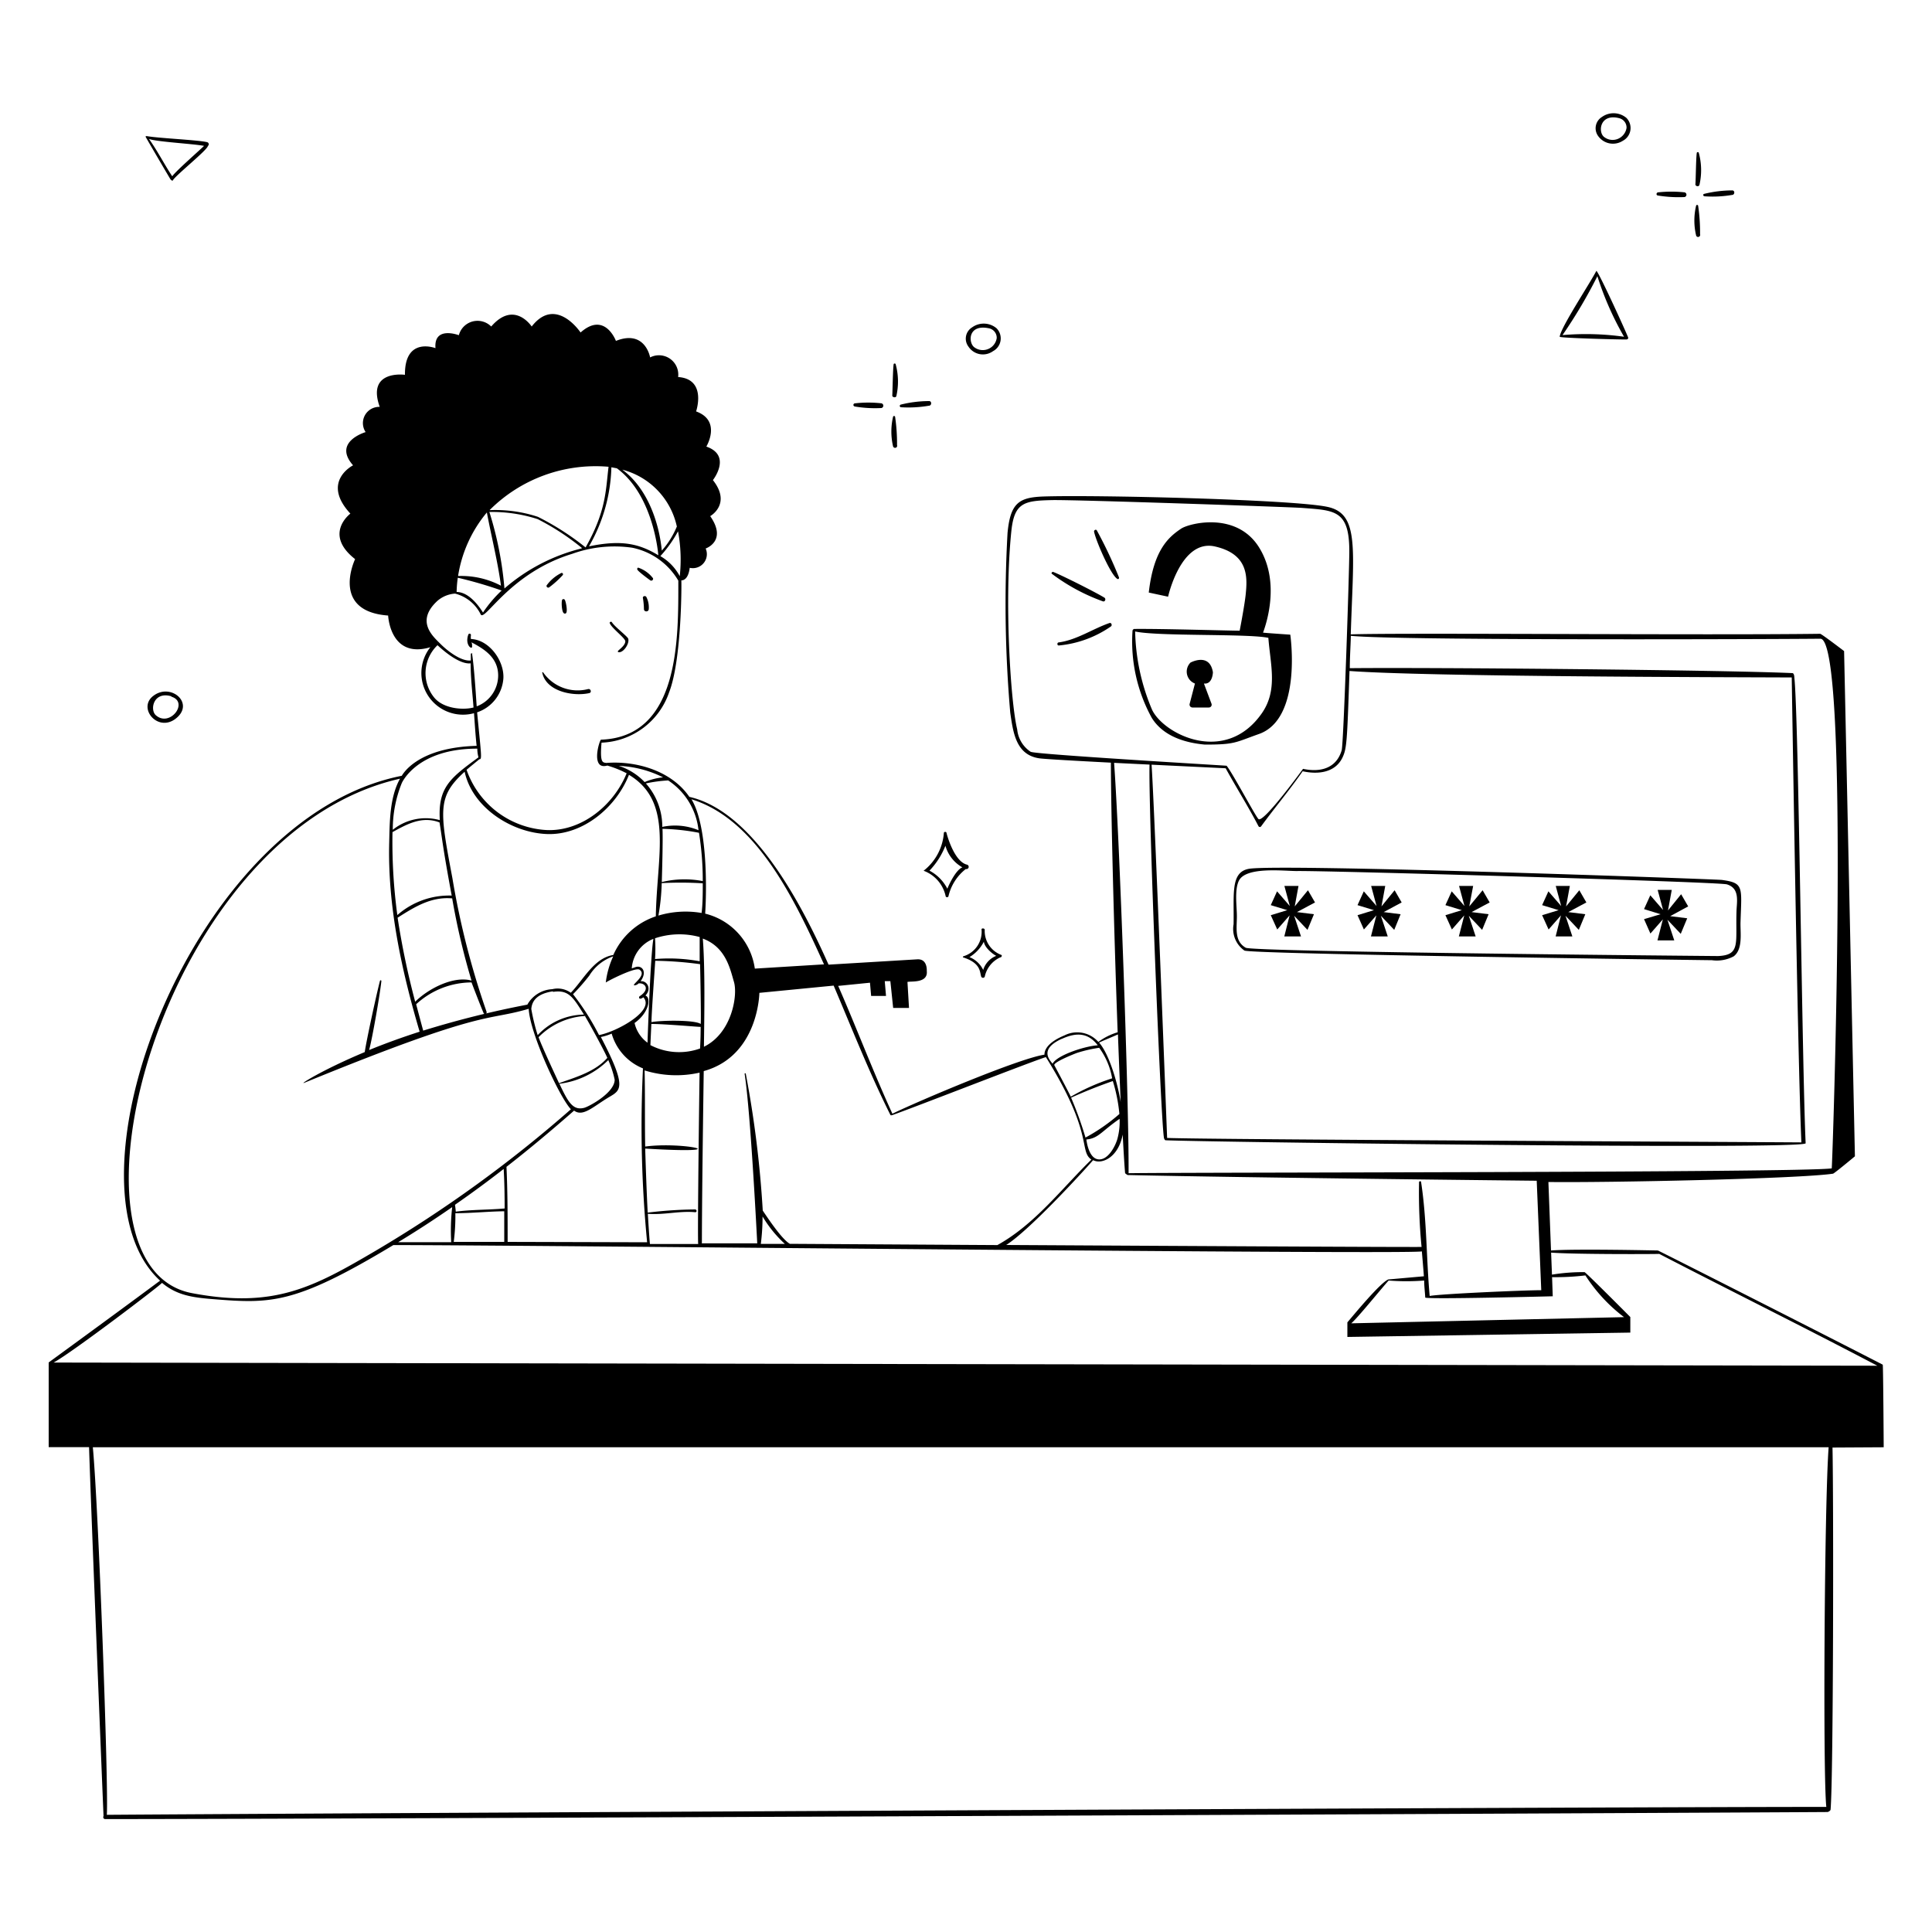 <svg xmlns="http://www.w3.org/2000/svg" viewBox="0 0 400 400" id="Enter-Password-2--Streamline-Milano.svg" height="400" width="400"><desc>Enter Password 2 Streamline Illustration: https://streamlinehq.com</desc><g fill="#000000"><path d="M129.46 132.78c0 0.7 -0.86 1.4 -1.34 1.82s0 0.48 0.24 0.42c0.92 -0.18 2 -1.86 1.7 -2.8 -0.2 -0.5 -2.8 -2.46 -3.38 -3.4 -0.14 -0.22 -0.54 0 -0.44 0.18 0.32 1 3.26 3.14 3.22 3.78zm3.64 -9a15.18 15.18 0 0 1 0.22 2.32c0 0.64 0.98 0.64 1 0a4.7 4.7 0 0 0 -0.5 -2.5c-0.18 -0.32 -0.76 -0.2 -0.72 0.18zm-16.36 3.18a0.34 0.34 0 0 0 0.44 0c0.38 -0.34 0 -2.34 -0.24 -2.76a0.32 0.32 0 0 0 -0.56 0c-0.18 0.46 -0.08 2.5 0.36 2.76zm-3.06 -5.34a19.74 19.74 0 0 0 2.82 -2.54 0.28 0.28 0 0 0 -0.26 -0.46 8.32 8.32 0 0 0 -3.08 2.6 0.36 0.36 0 0 0 0.52 0.4zm20.96 -1.46a0.38 0.38 0 0 0 0.56 -0.44 6.44 6.44 0 0 0 -3.08 -2.2 0.3 0.3 0 0 0 -0.12 0.48c0.3 0.44 2.16 1.82 2.64 2.16zM122 143.5c0.56 -0.12 0.32 -0.94 -0.22 -0.84a8.7 8.7 0 0 1 -9.32 -3.44 0.12 0.12 0 0 0 -0.2 0c0.76 3.96 6.42 5.02 9.74 4.28zm145.14 -12.1s-5.02 -0.34 -5.64 -0.42c0.74 -2 3.46 -10.28 -0.58 -17.24 -4.58 -8 -14.66 -5.42 -16.36 -4.3 -2.64 1.76 -5.72 4.42 -6.72 13.24l4 0.86s2.64 -12 9.7 -10.4 6.72 6.48 6.36 10c-0.2 1.88 -0.92 5.8 -1.24 7.44 -2 0 -16.66 -0.44 -21.88 -0.36a0.52 0.52 0 0 0 -0.3 0.32 32.82 32.82 0 0 0 4 18.12c2.36 3.74 6.76 5.12 10.98 5.5 6.24 0 6.2 -0.42 11.1 -2.16 9.14 -3.1 6.58 -20.6 6.58 -20.6zm-28.62 15.54a43.7 43.7 0 0 1 -3.5 -16.2c4.68 1.04 23.5 0.42 27.58 1.32 0.42 5.56 2 10.78 -1.34 15.6 -7.58 10.86 -20.36 4.34 -22.74 -0.72z" stroke-width="1"></path><path d="M251.12 139.18c-0.68 -4.16 -4.64 -2 -4.64 -2a2.64 2.64 0 0 0 0.92 4.34l-1.1 4.22a0.6 0.6 0 0 0 0.58 0.74h3.38a0.58 0.58 0 0 0 0.56 -0.8l-1.56 -4.16c1.82 0.2 1.86 -2.34 1.86 -2.34zm-24.6 -29.08c0.38 1.88 3.38 8.82 4.78 9.74 0.2 0.14 0.42 0 0.38 -0.28a90 90 0 0 0 -4.58 -9.72c-0.16 -0.34 -0.66 -0.08 -0.58 0.26zm2.14 13.64c-1.78 -1.1 -8.9 -4.68 -10.64 -5.34 -0.22 0 -0.42 0.26 -0.24 0.4a40 40 0 0 0 10.56 5.7c0.44 0.16 0.7 -0.5 0.32 -0.76zm1.02 5.26c-3.46 1.2 -6.76 3.5 -10.46 4 -0.38 0 -0.42 0.64 0 0.64a22.54 22.54 0 0 0 10.78 -3.94c0.32 -0.22 0.12 -0.86 -0.32 -0.7zm33.42 58.4 3.42 1.04 -3.42 1.04 1.34 2.96 2.56 -2.92 -1.1 4.36h3.46l-1.42 -4.28 2.76 2.92 1.34 -3.24 -3.52 -0.44 3.74 -2 -1.46 -2.52 -2.74 3.34 0.78 -4.24h-2.92l1.12 4.16 -2.64 -3.04 -1.3 2.86zm19.28 5.04 2.58 -2.92 -1.12 4.36h3.48l-1.42 -4.28 2.76 2.92 1.32 -3.24 -3.5 -0.44 3.72 -2 -1.46 -2.52 -2.72 3.34 0.78 -4.24h-2.92l1.12 4.16 -2.64 -3.04 -1.3 2.86 3.4 1.04 -3.4 1.04 1.32 2.96zm18.22 0 2.56 -2.92 -1.12 4.36h3.48l-1.42 -4.28 2.76 2.92 1.34 -3.24 -3.52 -0.44 3.74 -2 -1.46 -2.52 -2.76 3.34 0.8 -4.24h-2.92l1.12 4.16 -2.64 -3.04 -1.3 2.86 3.4 1.04 -3.4 1.04 1.34 2.96zm20.02 0 2.56 -2.92 -1.1 4.36h3.46l-1.42 -4.28 2.76 2.92 1.34 -3.24 -3.52 -0.44 3.74 -2 -1.46 -2.52 -2.74 3.34 0.78 -4.24h-2.92l1.12 4.16 -2.64 -3.04 -1.3 2.86 3.42 1.04 -3.42 1.04 1.34 2.96zm21.08 0.84 2.58 -2.94 -1.12 4.36h3.48l-1.42 -4.28 2.76 2.92 1.34 -3.22 -3.52 -0.44 3.72 -2.02 -1.46 -2.52 -2.72 3.36 0.78 -4.26h-2.92l1.12 4.16 -2.64 -3.04 -1.3 2.86 3.42 1.06 -3.42 1.02 1.32 2.98z" stroke-width="1"></path><path d="M258.56 179.88c-3.84 0.7 -3.04 5.24 -3.16 11.48a5.46 5.46 0 0 0 2.24 5.44c1.14 0.76 96.6 2 96.8 2a7.4 7.4 0 0 0 4.5 -0.8c2 -1.5 1.32 -5.08 1.42 -7.2 0.22 -7.18 0.74 -8 -3.88 -8.62 -1.82 -0.18 -91.64 -3.4 -97.92 -2.3zm98.98 3.22c2.48 0.76 2.14 3.1 2 5.16 -0.28 6.94 0.98 9.48 -3.86 9.68 -0.2 0 -96.18 -0.84 -97.76 -1.72 -2.44 -1.38 -1.82 -4.22 -1.84 -6.58 0 -2 -0.52 -5.4 0.42 -7.3 1.46 -2.96 9.32 -2 12 -2 5.5 -0.12 87.5 2.24 89.04 2.76z" stroke-width="1"></path><path d="M390 299.64s-0.1 -17.04 -0.2 -17.1c-8 -4.14 -46.42 -23.64 -46.56 -23.64s-17.18 -0.38 -22.12 0l-0.54 -14.18c12.38 0.16 51.74 -0.66 58.92 -1.72 0.22 0 4.54 -3.6 4.54 -3.6l-2.24 -104.6s-4.68 -3.58 -4.96 -3.58c-23.26 0.32 -87.24 -0.24 -97.18 0.12 0.56 -17.76 1.84 -25 -4.84 -26.4 -7.22 -1.54 -48.34 -2.52 -58.92 -2.14 -4.94 0.2 -6.72 1.36 -7.3 7.54a262 262 0 0 0 0.56 37.2c0.6 4.14 1.18 8.74 6 9.46 1.12 0.16 7.54 0.52 14.84 0.9 0 9.28 0.62 34.62 1.4 55.82a12.76 12.76 0 0 0 -4 2 5.82 5.82 0 0 0 -7 -1.36c-4.46 1.84 -4.12 3.86 -4.16 4 -5.26 0.76 -26.18 9.64 -31.48 12.22 -4 -8.72 -7.38 -17.68 -11.22 -26.46l6.58 -0.66 0.24 2.74h3.08l-0.26 -3.06h1.16l0.58 5.54h3.28l-0.32 -5.38c0.72 -0.2 4.28 0.32 4 -2.26 0 -0.2 0.14 -2.56 -2 -2.42l-18.34 1.1C166 187.26 156 168 142.72 164.98c-3.64 -5.34 -10.92 -7.52 -17.2 -7.02 -0.76 -0.12 -1.34 0 -0.98 -4.2a15.4 15.4 0 0 0 14 -10.44c2.64 -6.8 2.58 -22.98 2.52 -23.16 0.56 0 1.46 -0.4 1.74 -2.6a2.9 2.9 0 0 0 3.3 -4s4.54 -1.54 0.94 -6.7c0 0 4.48 -2.5 0.56 -7.46 0 0 4 -5.08 -1.36 -6.94 0 0 3.22 -5.34 -2.12 -7.28 0 0 2.3 -6.7 -3.72 -7.12A4 4 0 0 0 134.6 74s-1 -5.84 -7.08 -3.42c0 0 -2.3 -6.2 -7.32 -1.74 0 0 -5.1 -7.7 -10.12 -1.24 0 0 -3.6 -5.52 -8.38 0a4 4 0 0 0 -6.7 1.8s-5.22 -2 -4.84 2.68c0 0 -6.4 -2.48 -6.32 5.52 0 0 -8 -1.12 -5.22 6.64a3.36 3.36 0 0 0 -2.92 5.22s-6.9 2 -2.6 6.88c0 0 -6.7 3.36 -0.56 10 0 0 -5.66 4.22 0.98 9.42 0 0 -5.2 10.8 6.84 11.68 0 0 0.38 9.04 8.74 6.56a8.62 8.62 0 0 0 9.04 13.66c0.16 2.24 0.3 4.52 0.54 6.76 -12.14 0.34 -15.2 5.72 -15.5 6.2 -43.5 8.58 -71.78 84.76 -50 104.56 -0.2 0 2 -1.42 -23.1 16.9v17.54h8.36C18.82 312 21.42 376 21.44 376a0.4 0.4 0 0 0 0.32 0.62c46.44 0 330.28 -1.28 356.6 -1.46 0.14 0 0.62 -0.26 0.64 -0.5 0.58 -6.48 0.64 -63.18 0.4 -74.96zm-68.66 -35.22a51.54 51.54 0 0 0 6.9 -0.36 33.64 33.64 0 0 0 8 8.64l-56.48 1.28c1.28 -1.06 6.2 -7.16 7.74 -8.86a47.6 47.6 0 0 0 7.36 0c0 1.18 0.16 2.36 0.22 3.52 0 0.42 26.4 -0.26 26.4 -0.26zm-27.12 -19.7c0 -0.24 -0.42 -0.16 -0.42 0a116.32 116.32 0 0 0 0.52 13.44c-0.24 0 4.6 0.12 -86 -0.4 4.54 -2.86 14.88 -14 18 -17.56 1.82 0.96 5.24 -0.58 6.12 -5.3 0.18 3.36 0.34 6.14 0.5 8 0 0 0.48 0.42 0.58 0.38 24 0.54 84.64 1.18 84.64 1.18l0.94 22.66c-3.6 0 -21.18 0.78 -23.1 1.2 -0.7 -7.7 -0.58 -15.8 -1.78 -23.6zm-62.42 -13.08a13.42 13.42 0 0 1 -0.48 4.24c-0.48 1.58 -2 4.44 -4 4.14s-2.38 -4 -2.4 -4.1c2.52 -0.24 3.08 -1.66 6.88 -4.28zm-7.06 3.88a76.72 76.72 0 0 0 -2.98 -8.26c2.84 -1.28 5.7 -2.42 8.64 -3.44a33.78 33.78 0 0 1 1.36 6.82 38.5 38.5 0 0 1 -7.02 4.88zm54.66 -96.6c16 1.18 77 1.28 91.56 1.34 0 0 1.24 80.26 2 96.26 -17.02 -0.12 -121.8 -0.58 -131.32 -0.92 0 0 -2.64 -69.12 -3.22 -77.28l15.34 0.74c2.2 4 4.72 8 6.8 12a0.32 0.32 0 0 0 0.56 0c2.8 -3.84 5.88 -7.48 8.58 -11.38 3.06 0.68 6.64 0.36 8.2 -2.74 0.94 -1.94 1 -3.18 1.5 -18.02zm-66 16.74a6.28 6.28 0 0 1 -2.8 -4.64c-1.4 -5.74 -2.7 -26.94 -1.2 -41.16 0.62 -5.84 2.72 -6.2 8.42 -6.32 5 -0.1 49.38 1.44 51.8 1.62 6.68 0.52 9.76 0.4 9.74 9.02 0 4 -1.18 39.78 -1.58 41.16 -1.14 3.86 -4.58 4.58 -8 3.84 0 0 -8.18 11.28 -9.22 10.4 -0.6 -0.52 -5.3 -9.42 -6.6 -11.04 -0.1 -0.04 -39.5 -2.34 -40.52 -2.88zm24.6 2.64c-0.28 7.78 2.34 74.48 3 77.36 0 0 0.14 0.42 0.32 0.42 7.86 0.36 132.6 2 132.52 0.62 -0.74 -16 -1.46 -88.6 -2.34 -96.4 0 0 0 -0.92 -0.4 -0.94 -14.56 -0.66 -75.58 -1.2 -91.64 -1.02 0 -2.16 0.16 -4.44 0.22 -6.7 9.76 1.02 90.94 0.68 97.2 0.6s2.48 109.64 2.36 109.66c-6.4 0.9 -132.32 0.8 -145.58 1 0.1 -14.14 -1.9 -70.2 -3 -84.96zm-6.54 55.88c0.18 4.98 0.38 9.7 0.56 14 -0.52 -3.44 -2.26 -9.8 -4.46 -12.32 0.56 -0.3 2.66 -1.14 3.86 -1.68zm-3.88 2.76a15.1 15.1 0 0 1 2.68 6.32 43.1 43.1 0 0 0 -8.56 3.8c-1.08 -2.18 -3.4 -6.48 -3.42 -6.54 -0.14 -0.64 4.28 -2.38 4.68 -2.52a28.12 28.12 0 0 1 4.58 -1.06zm-7.72 -1.86c3.06 -1.4 5.46 -1.24 7.42 1.34 -2.46 0.12 -8.44 2 -9.36 3.82 -0.36 -0.58 -3.06 -2.9 1.9 -5.16zm-35.46 15.78c0 0.12 0.36 0 0.38 0 5.58 -2 29.1 -11.2 31.76 -12 10 16 6.78 19.38 9.42 21.22 -6.26 6.12 -11.7 13.4 -19.46 17.7l-42.96 -0.26c-1.7 -0.92 -4.9 -5.82 -5.62 -6.88a220.62 220.62 0 0 0 -3.52 -28.36c0 -0.14 -0.26 0 -0.24 0 1.28 8.24 2.6 34.92 2.62 35.14h-11.52c0.16 -0.32 -0.12 3.16 0.44 -35.66 11.38 -3.16 11.52 -16.2 11.52 -16.2l15.38 -1.5c3.82 8.98 7.4 18.08 11.76 26.8zm-21.9 26.68h-4.98a45.48 45.48 0 0 0 0.36 -5.68 25.36 25.36 0 0 0 4.62 5.68zm-69.08 -0.36h-10.98c3.8 -2.3 7.54 -4.74 11.18 -7.26a42.98 42.98 0 0 0 -0.2 7.26zm0.86 -6c3.36 0 6.76 -0.36 10.12 -0.4v6.34h-10.46a41.74 41.74 0 0 0 0.34 -5.84zm0 -1.8q5.1 -3.54 10 -7.36c0.16 2.72 0.2 5.46 0.2 8.18 -3.36 0.3 -6.78 0.22 -10.12 0.66a12.24 12.24 0 0 0 -0.16 -1.38zm10.82 7.74c0 -5.18 0 -10.36 -0.24 -15.54 4.78 -3.72 9.42 -7.62 14 -11.64 1.86 1.38 4 -0.88 7.28 -2.82 2.4 -1.42 3.72 -2 -1.74 -12.42a11.02 11.02 0 0 0 2.24 -0.7 11.02 11.02 0 0 0 6.48 7.2 249.28 249.28 0 0 0 0.86 36zM93.62 186a144.38 144.38 0 0 0 4 17.02c-3.7 -1.04 -8.98 1.68 -11.66 4.38a164 164 0 0 1 -3.64 -17.4c3.56 -2.26 6.94 -4.38 11.3 -4zm-11.36 3.44a113.28 113.28 0 0 1 -1 -17.16c3.08 -1.7 6.16 -3.38 9.74 -2 0.56 3.36 0.6 4.82 2.52 15.14a16.26 16.26 0 0 0 -11.26 4.04zm15.38 14s1.6 4.22 2.48 6.3c0.16 0.36 0.76 0.1 0.62 -0.26a166.98 166.98 0 0 1 -7.08 -27.7c-2.64 -14 -3.16 -16.84 2.54 -22 1.62 7.48 9.8 12.66 17.12 12.9s14.22 -5.46 16.9 -12.26C139.5 166 136 177.06 135.78 189.72a14.72 14.72 0 0 0 -8.8 8c-4 0.62 -6.2 5.14 -8.8 7.82a4.66 4.66 0 0 0 -3.84 -0.74 6.26 6.26 0 0 0 -5.16 3.2 197.4 197.4 0 0 0 -21.56 5.38c-0.5 -1.82 -0.98 -3.64 -1.46 -5.46a17.02 17.02 0 0 1 11.48 -4.52zM137.16 171.6a45.48 45.48 0 0 1 7.56 0.82 62.56 62.56 0 0 1 0.78 10 19.88 19.88 0 0 0 -8.48 0.2c0.04 -1.54 0.26 -8.8 0.14 -11.02zm8.34 11.28c0 2 0 4.12 -0.24 6.14a19.6 19.6 0 0 0 -8.94 0.54 44.24 44.24 0 0 0 0.68 -6.72 75.32 75.32 0 0 1 8.5 0.04zm-14.12 28.92c3.08 -2.18 3.44 -5.32 2.24 -5.68 1.38 -1.42 0.32 -3.14 -1 -2.96 1.46 -2 0.28 -3.36 -1.02 -2.94l-0.8 0.28a7.1 7.1 0 0 1 4.48 -6.12c-0.58 3.04 -1.18 20.18 -1.22 21.5a6.92 6.92 0 0 1 -2.68 -4.08zm1.02 -11.04c1.72 1.16 -2 3.32 -0.98 3.24a1.34 1.34 0 0 0 0.8 -0.4c1.38 -0.14 2.4 1.24 0.24 2.64 -0.3 0.2 -0.18 0.92 0.74 0.24 2.52 2.78 -5.6 7.16 -9.18 7.82a51.88 51.88 0 0 0 -5.38 -8.46A43.58 43.58 0 0 0 122 202a9.48 9.48 0 0 1 4.96 -4 17.84 17.84 0 0 0 -1.54 5.42c0.58 -0.42 6.12 -3.22 6.98 -2.66zM144.86 194v5.02a34.94 34.94 0 0 0 -9.24 -0.46 34 34 0 0 0 0 -4.3 16 16 0 0 1 9.24 -0.26zm0.22 18c-1.3 -0.88 -8.26 -0.76 -10.2 -0.38 0 -1.72 0.62 -10.18 0.78 -12.7a76.26 76.26 0 0 1 9.28 0.7c0.08 2.74 0.22 11 0.14 12.38zm-10.22 0c2.96 0 10.12 0.66 10.2 0.6 0 0.7 0 2.28 -0.12 4.48a12.86 12.86 0 0 1 -10.28 -0.7c0.06 -1.58 0.14 -3.04 0.2 -4.5zm10.64 -17.68c4.74 1.76 5.64 6.18 6.46 8.98s-0.44 10.6 -6.22 13.42c0.08 -6.42 0.26 -16.22 -0.24 -22.52zm-31.02 11.04c3.26 -0.5 4.18 1.12 6.42 4.7a13.26 13.26 0 0 0 -9.58 4.26 42.8 42.8 0 0 1 -1.32 -5.42c0.2 -2.6 2.56 -3.36 4.48 -3.66zm6.68 5.1c0.72 1.18 3.84 6.84 4.58 8.56 -2.5 2.86 -6.52 4 -10 5.24 -0.34 -0.76 -3.32 -7.06 -4.24 -9.52a14.84 14.84 0 0 1 9.66 -4.4zm4.8 9.08a19.66 19.66 0 0 1 1.3 4c0 2.7 -5.3 5.56 -6.3 5.82 -2.36 0.62 -3.36 -1.22 -5.14 -4.98a17.32 17.32 0 0 0 10.18 -4.96zm8.16 31.76c3.3 0.28 6.58 -0.64 9.82 -0.32 0.38 0 0.36 -0.52 0 -0.58a86.5 86.5 0 0 0 -9.84 0.66c-0.24 -4.24 -0.52 -13.1 -0.52 -13.26 20 1.2 7.76 -1.48 0 -0.42 -0.1 -5.24 0 -10.5 -0.12 -15.76a22 22 0 0 0 11.38 0.46c-0.16 10.84 -0.44 35.18 -0.28 35.48h-10c-0.04 -0.32 -0.24 -2.92 -0.44 -6.38zM170.6 199.66l-14.32 0.88A13.68 13.68 0 0 0 146 189.16c0.36 -5.82 0.38 -18.42 -2.84 -23.68 13.54 4.18 21.42 20.88 27.44 34.18zm-26 -27.78a12.7 12.7 0 0 0 -7.48 -0.68 13.46 13.46 0 0 0 -3.4 -9 29.56 29.56 0 0 1 4.62 -0.62 14.14 14.14 0 0 1 6.28 10.3zm-7.34 -10.94a13.26 13.26 0 0 0 -3.8 0.98 12.78 12.78 0 0 0 -5.36 -3.36 22.72 22.72 0 0 1 9.18 2.38zm3.46 -41.68a10.48 10.48 0 0 0 -4 -4.12A25.74 25.74 0 0 0 140.38 110a32 32 0 0 1 0.36 9.26zm-0.6 -10.22A17.6 17.6 0 0 1 137.02 114c-0.58 -6 -3.08 -13.02 -8.18 -16.76a15.56 15.56 0 0 1 11.3 11.8zm-13.56 -12.3 1.16 0.22c7.68 5.64 8.58 18 8.58 18 -4 -2.42 -7.68 -3.24 -14.36 -1.84a34.4 34.4 0 0 0 4.64 -16.38zm-0.58 0c-0.58 4.8 -0.48 9.06 -4.74 16.6a55.48 55.48 0 0 0 -9.88 -6.34 28.16 28.16 0 0 0 -10 -1.38A31.02 31.02 0 0 1 126 96.64zm-5.54 16.8a38.46 38.46 0 0 0 -16 8.3A72.76 72.76 0 0 0 101.32 106a30.64 30.64 0 0 1 10 1.48 50.52 50.52 0 0 1 9.14 5.96zm-19.64 -7.44c0.96 5.1 2.22 10 2.92 15.16a17.66 17.66 0 0 0 -8.88 -2 26.98 26.98 0 0 1 5.96 -13.16zm-6 13.52a86 86 0 0 1 9.06 2.64A26.18 26.18 0 0 0 100 126.82c-1.14 -1.82 -3.12 -4.24 -5.46 -4.26a23.54 23.54 0 0 1 0.24 -2.94zm-5 24.68a8 8 0 0 1 0.78 -10.72c1.58 1.48 4.68 4 6.86 3.76 0 3.04 0.36 6 0.6 9.14 -2.32 0.6 -6.42 0.2 -8.24 -2.18zm8 -8.92c0 -0.18 -0.32 -0.12 -0.32 0v1.36c-2 0.24 -4.88 -2 -6.34 -3.48s-5.16 -4.6 -0.62 -8.82a6.2 6.2 0 0 1 3.7 -1.54 8.14 8.14 0 0 1 5.32 4.34c0.86 1.42 6.12 -8.68 18.94 -12.58a25.82 25.82 0 0 1 12.42 -1.26 14.42 14.42 0 0 1 9.54 6.82c0 11.74 0.38 32.34 -16 32.92 -0.32 0 -2.26 6.38 1.3 5.36a22.34 22.34 0 0 1 4 1.6c-2.64 6.52 -9.2 12 -16.44 11.76a18.6 18.6 0 0 1 -16.7 -12.48c0.84 -0.72 1.74 -1.44 2.64 -2.18 0.58 0 0.44 -0.46 -0.46 -9.72a8 8 0 0 0 5.44 -7.04c0.2 -3.64 -2.94 -8 -6.72 -8.14a2.54 2.54 0 0 1 0 -0.78 0.28 0.28 0 0 0 -0.54 -0.14c-0.8 2.24 0.92 3.34 0.78 2.36 0 -0.26 0 -0.52 -0.14 -0.76 2.78 1.44 5.48 3.22 5.54 6.78a6.84 6.84 0 0 1 -4.44 6.48c-0.04 -0.14 -0.44 -7.44 -0.96 -10.86zm1.02 19.62q0 0.9 0.24 1.8c-5.8 4.26 -8.42 6.2 -8 13a10.92 10.92 0 0 0 -9.74 2 25.66 25.66 0 0 1 1.86 -9.66c0.16 -0.36 3.38 -7.14 15.58 -7.14zm-16 6.22c-2.16 3.84 -2.14 9.06 -2.24 13.22 -0.34 13.22 2.58 26.54 6.3 39.16 -3.54 1.14 -7.04 2.4 -10.46 3.8 0.64 -2.24 2.3 -11.82 2.54 -14.3 0 -0.18 -0.26 -0.2 -0.3 0 -0.7 2.68 -2.84 12.5 -3.14 14.72 -8.84 3.7 -13.88 6.92 -12.46 6.34 38 -15.56 37.38 -12.62 46.4 -15.3 0.26 5.16 6.46 18.44 8.74 20.8a266.54 266.54 0 0 1 -40.4 29.28c-12.94 7.6 -21.04 12 -38 8.8 -29.58 -5.46 -6.64 -95.32 43.02 -106.52zm295.3 212.88c-46.5 0 -330 1.42 -356 1.64 0.36 -6.42 -1.74 -63.88 -2.9 -76.1H378.6c-0.88 11.74 -1.2 68 -0.48 74.46zm-367.02 -92c3.74 -2 22.3 -16.12 22.44 -16.5 3.06 2.56 6.24 3.02 10.4 3.36 12.18 0.98 17 1.16 37.5 -11.18 27.6 0 211.64 2 212.94 1.3 0.14 1.72 0.3 3.44 0.42 5.16l-7.4 0.66c-1.78 0.84 -7.04 7.24 -8.44 8.88v3.02l58.58 -0.9v-3.22s-9.26 -9.32 -9.48 -9.3a40 40 0 0 0 -6.74 0.52l-0.18 -4.56c4.98 0.38 22.32 0.32 22.38 0.26 15.02 7.78 30.18 15.28 45.16 23.16z" stroke-width="1"></path><path d="M191.22 180.28a7.22 7.22 0 0 1 4.58 5.32 0.32 0.32 0 0 0 0.56 0 10 10 0 0 1 3.6 -5.68 0.46 0.46 0 0 0 0.26 -0.9c-2.7 -0.62 -4.22 -6.34 -4.26 -6.6s-0.5 -0.24 -0.54 0a10.96 10.96 0 0 1 -4.2 7.86zm4.52 -5.18a7.42 7.42 0 0 0 3.52 4.48C198 180 196.54 182.96 196.14 184a8.78 8.78 0 0 0 -3.7 -3.74 16 16 0 0 0 3.3 -5.16zm8.14 17.36c-0.12 -0.34 -0.72 -0.3 -0.66 0a5.28 5.28 0 0 1 -3.8 5.54s-0.14 0.18 0 0.22c3.74 1.2 3.4 3.08 3.74 4a0.4 0.4 0 0 0 0.72 0 5.68 5.68 0 0 1 3.2 -4c0.28 0 0.46 -0.42 0.22 -0.52a5.28 5.28 0 0 1 -3.42 -5.24zm-0.32 8.36a5.34 5.34 0 0 0 -2.84 -2.66 8 8 0 0 0 2.98 -3.2c0.12 1.2 1.8 2.56 2.56 2.94a4.58 4.58 0 0 0 -2.7 2.92zm133.2 -130.54c0.2 0 0.42 -0.2 0.32 -0.44 -0.88 -2.16 -6.38 -14.14 -6.58 -13.74 -1.38 2.66 -7.4 11.74 -7.58 13.62 -0.02 0.28 13.78 0.62 13.84 0.56zm-13.26 -0.9a102.26 102.26 0 0 0 7.22 -12.2 63.2 63.2 0 0 0 5.52 12.54 56.6 56.6 0 0 0 -12.74 -0.34zm28.36 -31.14a13.56 13.56 0 0 0 -0.14 -6.58c0 -0.2 -0.38 -0.24 -0.42 0 -0.16 1 -0.2 5.32 -0.28 6.46 -0.08 0.44 0.74 0.64 0.84 0.12zm-0.04 10.74a0.42 0.42 0 0 0 0.16 -0.5 38.14 38.14 0 0 0 -0.4 -5.9 0.22 0.22 0 0 0 -0.42 0 13.36 13.36 0 0 0 0 6.16 0.42 0.42 0 0 0 0.66 0.24zm1.06 -8.34a23.84 23.84 0 0 0 5.72 -0.28c0.6 0 0.64 -0.98 0 -0.94a24.46 24.46 0 0 0 -5.78 0.72c-0.3 0.08 -0.2 0.46 0.06 0.5zm-9.64 -0.16a26.86 26.86 0 0 0 5.52 0.32 0.5 0.5 0 0 0 0 -0.98 25.86 25.86 0 0 0 -5.42 0c-0.38 -0.02 -0.56 0.58 -0.1 0.66zM185.58 82a13.56 13.56 0 0 0 -0.14 -6.58c0 -0.18 -0.38 -0.24 -0.42 0 -0.16 0.98 -0.22 5.3 -0.28 6.44 -0.08 0.38 0.74 0.58 0.84 0.14zm-0.04 10.66a0.4 0.4 0 0 0 0.18 -0.5 37.7 37.7 0 0 0 -0.4 -5.88 0.22 0.22 0 0 0 -0.42 0 13.54 13.54 0 0 0 0 6.14 0.44 0.44 0 0 0 0.64 0.24zm1.06 -8.34a24.9 24.9 0 0 0 5.72 -0.32c0.6 0 0.64 -1 0 -0.96a24.34 24.34 0 0 0 -5.78 0.72 0.26 0.26 0 0 0 0.06 0.56zm-9.64 -0.16a25.44 25.44 0 0 0 5.52 0.32 0.5 0.5 0 0 0 0 -0.98 24.38 24.38 0 0 0 -5.4 0c-0.4 -0.02 -0.58 0.5 -0.12 0.66zM336 29.14a2.98 2.98 0 0 0 0.74 -4.72 4.14 4.14 0 0 0 -5.08 -0.2 2.74 2.74 0 0 0 -0.74 4 3.76 3.76 0 0 0 5.08 0.92zm-0.72 -4.66a2 2 0 0 1 1.48 2 2.94 2.94 0 0 1 -1.02 1.8 2.86 2.86 0 0 1 -3.72 0c-1.2 -1.12 -0.7 -4.84 3.26 -3.8zM205.6 72.7a2.98 2.98 0 0 0 0.74 -4.72 4.12 4.12 0 0 0 -5.08 -0.2 2.74 2.74 0 0 0 -0.74 4 3.58 3.58 0 0 0 5.08 0.92zm-0.72 -4.7a2 2 0 0 1 1.48 2 2.92 2.92 0 0 1 -4.74 1.82c-1.2 -1.1 -1.1 -4.82 3.26 -3.82zM31.84 144c-3.44 2.44 0.64 7.54 4.36 4.92 4.34 -3.14 -0.7 -7.6 -4.36 -4.92zm3.64 0.24c3.72 1.12 -0.34 6.48 -3.26 3.8 -1.22 -1.18 -0.42 -4.96 3.26 -3.88zm0.32 -106.92c0.54 -1 7.14 -6.26 7.24 -7.1a0.44 0.44 0 0 0 -0.14 -0.78c-1.76 -0.46 -10.1 -0.82 -12.5 -1.26 -0.12 0 -0.3 0 -0.24 0.16s5.12 8.8 5.16 8.82 0.36 0.4 0.48 0.16zm6.44 -7.12c-0.44 0.5 -5.88 5.24 -6.58 6.3 -1.66 -2.5 -3.06 -5.28 -4.82 -7.74 1.46 0.6 9.16 1 11.4 1.44z" stroke-width="1"></path></g></svg>